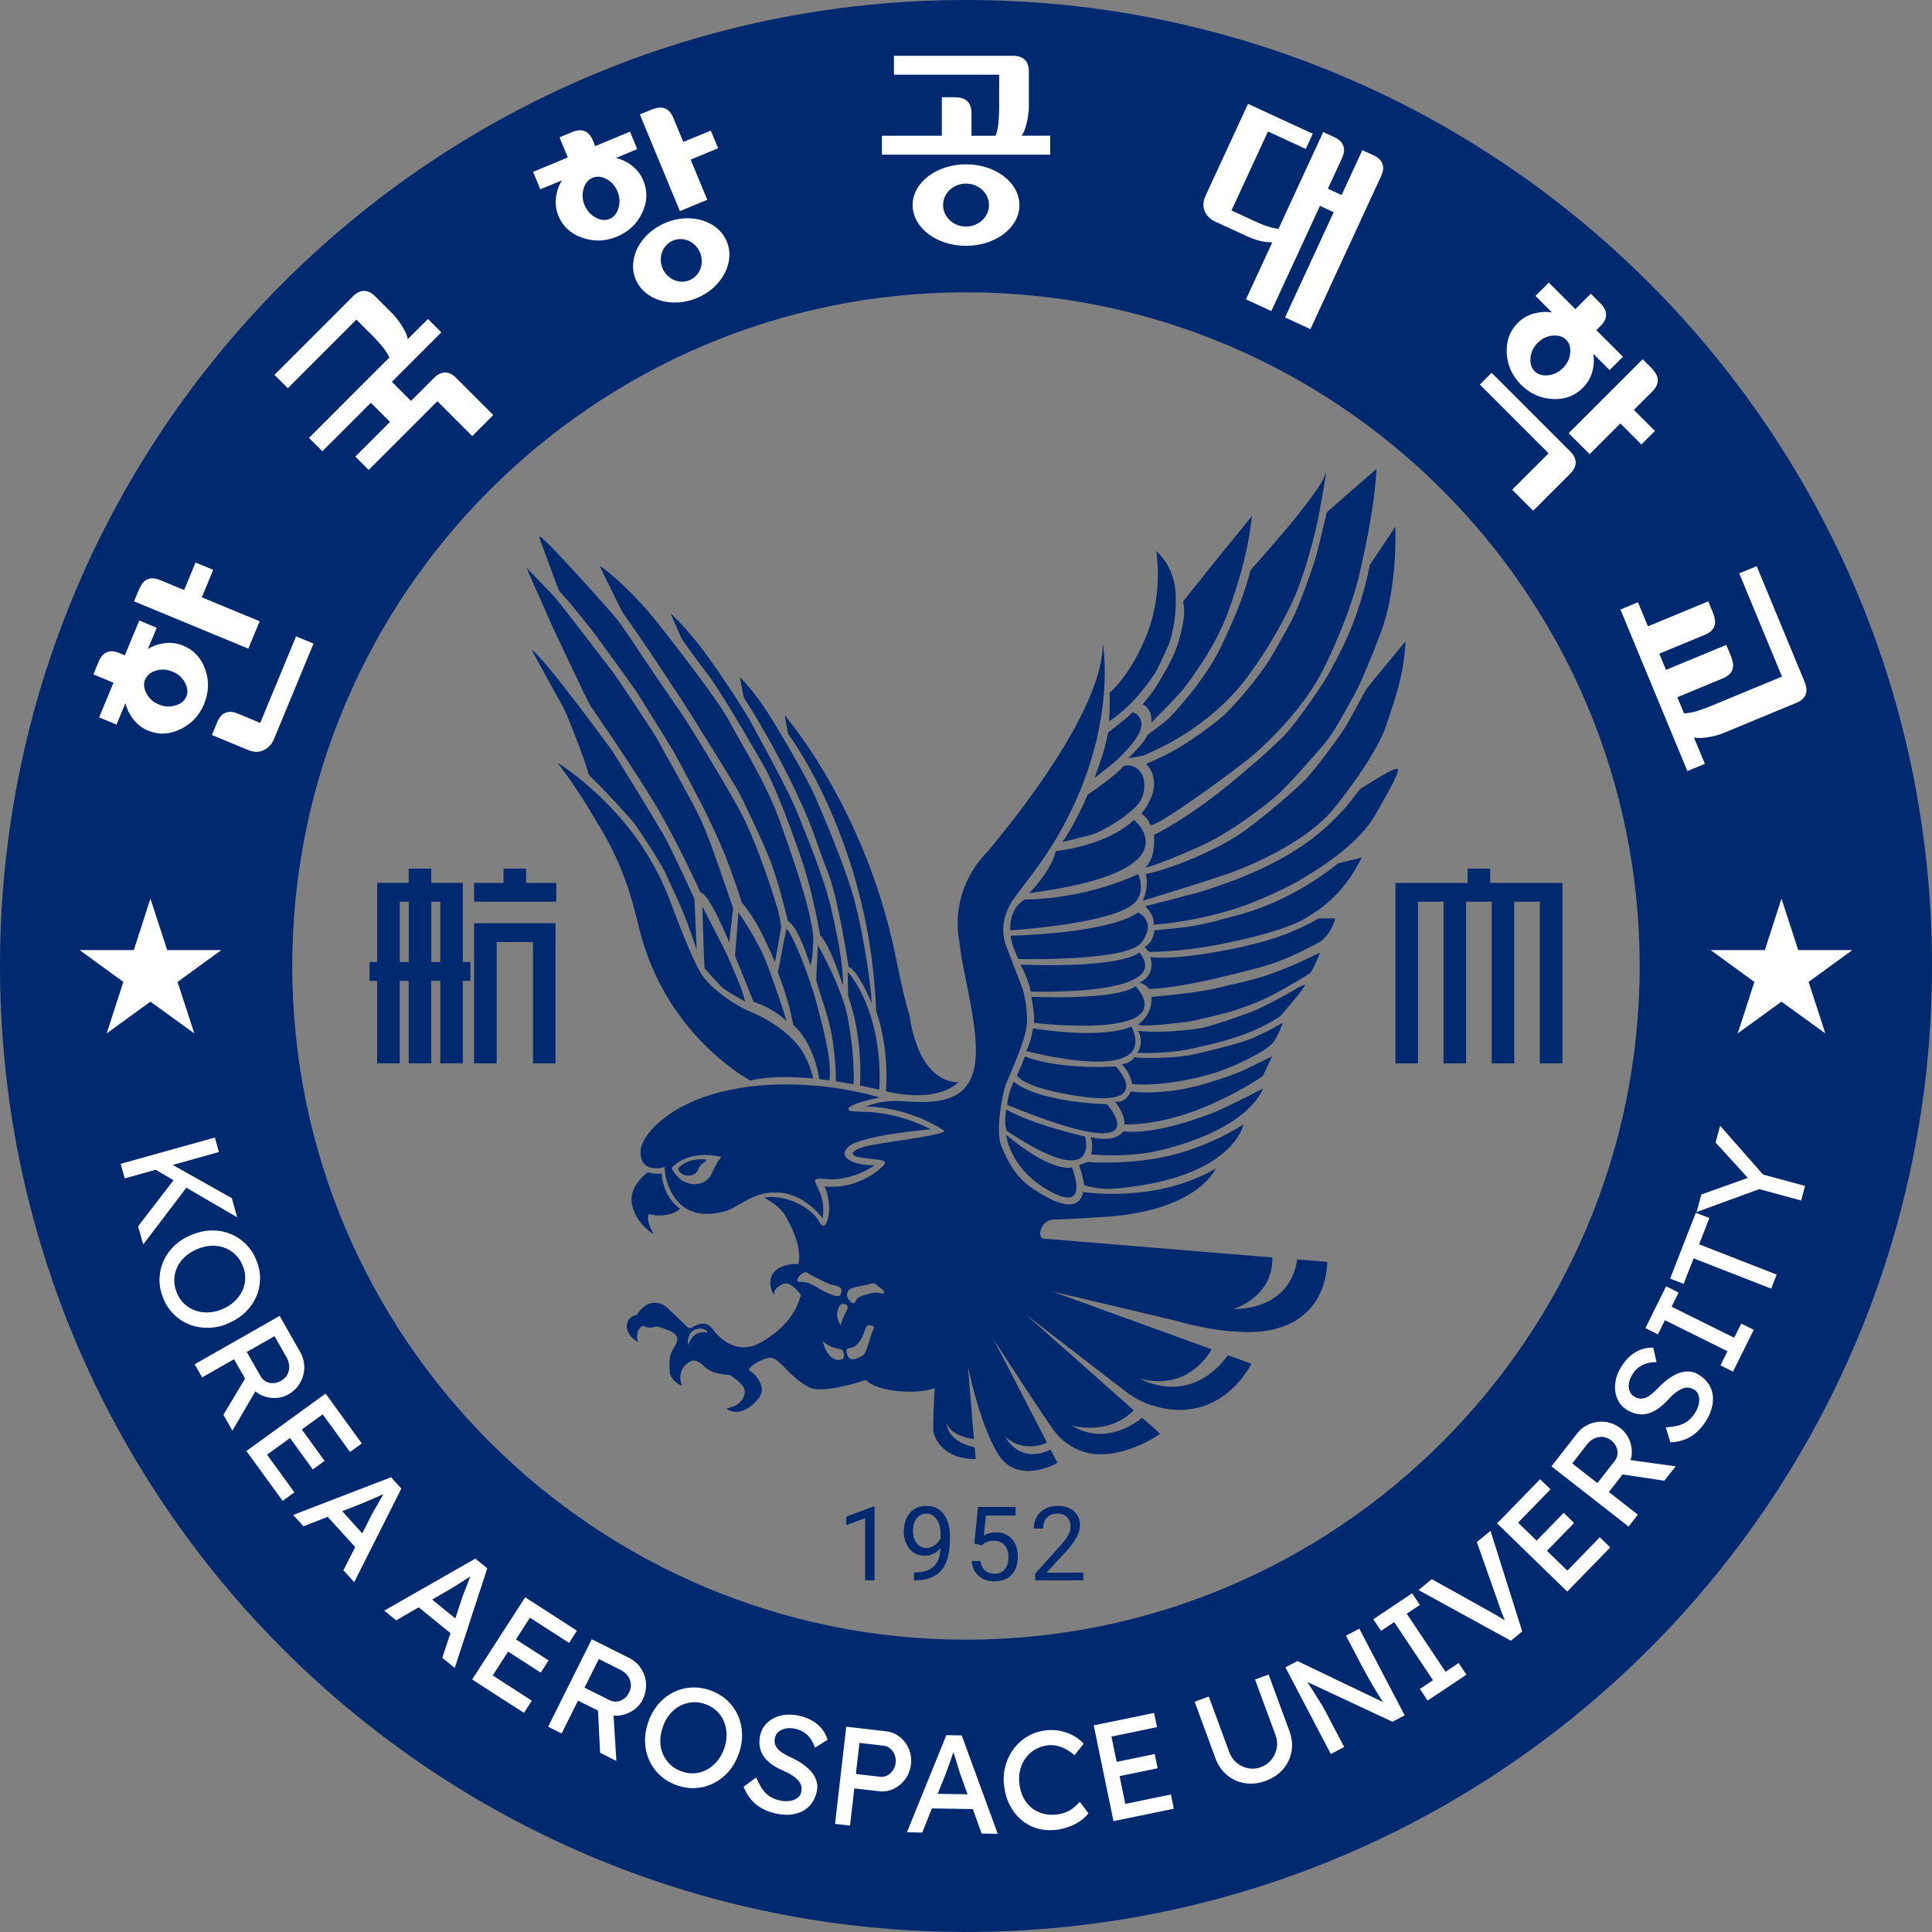 <?xml version="1.0" encoding="UTF-8"?>
<svg id="Layer_2" data-name="Layer 2" xmlns="http://www.w3.org/2000/svg" viewBox="0 0 368.73 368.73">
  <rect x="0" y="0" width="368.73" height="368.73" fill="#808080" stroke="none"/>
  <defs>
    <style>
      .cls-1 {
        fill: #fff;
      }

      .cls-1, .cls-2 {
        stroke-width: 0px;
      }

      .cls-2 {
        fill: #002970;
      }
    </style>
  </defs>
  <g id="_레이어_1" data-name="레이어 1">
    <g>
      <g>
        <g>
          <g>
            <polygon class="cls-2" points="100.41 168.51 100.41 165.78 96.1 165.78 96.1 168.51 90.48 168.51 90.48 172.09 106.17 172.09 106.17 168.51 100.41 168.51"/>
            <path class="cls-2" d="m88.33,172.09v-3.59h-6.02v-2.72h-4.31v2.72h-6.02v15.11h-1.45v3.59h1.45v15.74h4.31v-15.74h1.71v15.74h4.31v-15.74h1.71v15.74h4.31v-15.74h1.45v-3.59h-1.45v-11.52Zm-12.03,11.52v-11.52h1.71v11.52h-1.71Zm6.02,0v-11.52h1.71v11.52h-1.71Z"/>
            <polygon class="cls-2" points="101.72 176.2 94.79 176.2 90.8 176.2 90.48 176.2 90.48 202.95 94.79 202.95 94.79 179.79 101.72 179.79 101.72 202.95 106.02 202.95 106.02 176.2 104.81 176.2 101.72 176.2"/>
          </g>
          <polygon class="cls-2" points="284.41 168.51 284.41 165.78 280.1 165.78 280.1 168.51 266.32 168.51 266.32 202.95 270.62 202.95 270.62 172.09 275.5 172.09 275.5 202.95 279.81 202.95 279.81 172.09 284.69 172.09 284.69 202.95 289 202.95 289 172.09 293.88 172.09 293.88 202.95 298.19 202.95 298.19 168.51 284.41 168.51"/>
        </g>
        <g>
          <path class="cls-2" d="m55.78,184.37c0,70.89,57.69,128.57,128.59,128.57s128.57-57.68,128.57-128.57S255.26,55.79,184.37,55.79,55.78,113.48,55.78,184.37m-55.78,0C0,82.56,82.54,0,184.37,0s184.36,82.56,184.36,184.37-82.54,184.35-184.36,184.35S0,286.2,0,184.37"/>
          <g>
            <g>
              <path class="cls-2" d="m142.79,134.48c.33.39,5.25,8.4,9.18,16.77,3.93,8.37,3.81,9.78,5.94,14.99,2.13,5.22,4.04,18.29,4.04,18.29,1.92.74,4.41,6.94,4.41,6.94,0-2.24-1.34-12.13-3.15-19.09-1.79-6.98-6.63-17.98-7.73-20.55-1.1-2.57-5.76-10.77-8.8-15.57-3.04-4.76-5.48-7.03-5.48-7.03l.71,3.74s.56,1.1.88,1.51Z"/>
              <path class="cls-2" d="m135.05,128.67c2.83,3.66,10.17,16.54,10.17,16.54,2.66,4.23,6.38,14.7,7.92,19.29,2.05,6.08,3.38,13.96,3.38,13.96,2.07,2.18,4.36,9.7,4.36,9.7.07-3.92-.9-8.81-2.22-14.63-1.32-5.84-4.37-13.14-6.39-18.2-2.02-5.05-8.14-15.88-9.02-17.6-.88-1.73-7.08-11.28-10.24-15.16-3.14-3.89-5.05-5.52-5.05-5.52l2.15,4.86s2.12,3.1,4.94,6.77Z"/>
              <path class="cls-2" d="m121.61,120.86c2.28,3.26,8.37,12.47,10.6,16.03,2.24,3.56,8.12,13.06,8.67,14.07.55.96,4.22,8.57,5.89,12.68,1.7,4.11,3.61,12.14,3.61,12.14,2.02,1.06,4.26,8.42,4.26,8.42.52-.59.58-5.52.58-5.52-.69-5.96-3.66-14.23-6.28-21.69-2.6-7.43-7.84-15.66-9.6-19.06-1.76-3.43-7.5-10.94-13.36-18.47-5.87-7.52-11.51-11.59-11.51-11.43,0,.14,4.34,8.84,4.34,8.84,0,0,.53.71,2.8,3.99Z"/>
              <path class="cls-2" d="m150.08,194.9c-.11-.79-1.88-6.01-3.59-10.66-1.74-4.68-5.61-10.23-5.58-10.09.03.13-.63,8.29-.63,8.29.66,1.55,3.52,8.74,3.52,8.74,4.4,1.53,6.28,3.72,6.28,3.72Z"/>
              <path class="cls-2" d="m134.05,173.04s.33,11.67.44,11.81c.12.15,2.52,2.75,3.12,3.41.58.66,4.58,2.88,4.58,2.88-.36-2.06-2.6-7-3.34-8.68-.74-1.69-4.8-9.43-4.8-9.43Z"/>
              <path class="cls-2" d="m112.36,147.85s1.43,1.47,1.68,1.69c.26.21,5.98,6.19,7.22,7.9,1.25,1.74,5.33,7.98,6.04,9.82.7,1.77,3.33,6.47,5.65,14.05l-.41-9.74s-4.47-9.8-5.87-12.18c-1.4-2.4-9.25-15.42-10.31-16.74,0,0-12.64-17.33-14.89-18.6,0,0,5.68,10.39,6.06,10.97.37.6,4.21,10.15,4.83,12.83Z"/>
              <path class="cls-2" d="m112.72,134.77c.41.53,8.04,11.67,12.22,18.57,4.18,6.91,8.77,17.04,8.77,17.04,1.58,0,5.48,9.47,5.48,9.47l.72-6.51c-.41-1.26-4.21-12.56-5.94-16.42-1.71-3.85-7.6-14.01-8.25-15.37-.66-1.36-8.29-12.73-8.91-13.5-.63-.78-9.98-13.04-10.94-14.09-.94-1.06-5.39-5.59-5.39-5.59,0,0,4.22,9.59,4.69,10.64.48,1.07,7.15,15.23,7.55,15.75Z"/>
              <path class="cls-2" d="m106.27,111.66c.22.59.48,1.17.48,1.17,0,0,2.32,2.53,2.45,2.76.14.22,3.69,4.54,4.18,5.21.51.66,7.6,10.48,7.82,10.8.22.27,7.24,11.59,7.37,11.84.16.26,5.88,10.9,6.65,12.73.77,1.82,3.09,5.72,6.35,16.09,0,0,1.39,1.54,2.99,4.33,1.55,2.75,3.34,7.01,3.34,7.01,0,0,1.12-6.09,1.16-6.46.04-.37-.2-1.86-.48-3.04-.3-1.19-3.96-13.28-7.64-19.88-3.67-6.6-9.94-16.75-11.4-18.81-1.46-2.05-7.41-10.84-7.6-11.18-.19-.33-3.45-5.1-4.01-5.83-.54-.75-13.16-14.97-14.83-15.96,0,0-.36-.29-.02.54.32.85,2.95,8.08,3.18,8.68Z"/>
              <path class="cls-2" d="m165.72,210.98c-.13-.03,0,0,0,0h0Z"/>
              <path class="cls-2" d="m213.11,226.83c22.41-2.05,24.19-12.22,24.19-12.22,0,0-5.32,3.63-13.13,5.72-8.02,2.15-16.65,1.44-16.65,1.44-.72.26-1.54.61-1.54.61,0,0,.8,2.71.98,3.81.17.07,2.69.96,6.14.64Z"/>
              <path class="cls-2" d="m241.11,207.71l-2.41,1.26s-3.96,1.97-6.13,2.95c-2.08.93-12.13,4.81-18.21,3.98,0,0-1.19,2.31-6.15,1.13,0,0,.53,2.13,0,3.3,0,0,1.73.16,4.14.16s5.4-.16,8.15-.75c5.53-1.2,17.18-4.68,20.62-12.04Z"/>
              <path class="cls-2" d="m244.81,195.18s-4.26,2.56-7.34,3.54c-3.08.98-8.12,2.2-10.08,2.6-3.26.67-9.57.73-10.9.44,0,0-.52,1.15-2.41,1.36,0,0,1.69,1.49,1.96,3.77,0,0,6.15.76,15.66-2.09,3.2-.95,9.66-3.91,11.22-5.77,1-1.18,1.9-3.85,1.9-3.85Z"/>
              <path class="cls-2" d="m208.9,148.47c.28-.17,3.58-2.78,4.44-3.58.85-.81,3.27-3.24,4.15-5.14.87-1.89-.05-2.97-.46-3.36-.41-.4-.95-.44-.95-.44-.15.46-4.52,3.8-4.52,3.8,0,0-.13.26-.13.38s-.59,2.5-.79,3.26c-.2.74-1.73,5.07-1.73,5.07Z"/>
              <path class="cls-2" d="m248.91,187.96c-.99.33-2.3,1.22-2.49,1.33,0,0-5.16,2.86-7.18,3.67-2.02.8-7.74,2.79-9.83,3.22-2.1.43-8.58,1.05-12.19.54,0,0,1.28,2.3-.2,4.23,0,0,5.78.28,10.72-.88,4.96-1.11,11.08-2.44,16.62-6.15,0,0,5.54-6.29,4.56-5.96Z"/>
              <path class="cls-2" d="m251.84,181.83c-.22.12-1.71.85-2.08,1.03-9.05,4.19-11.66,4.26-17.09,5.63-4.29,1.08-12.91,1.77-12.91,1.77.22,3.59-2.54,5.24-2.54,5.24.34.7,8.3-.37,9.51-.5,1.21-.15,7.55-1.73,8.32-1.98.77-.26,4.44-1.36,7.53-2.98,3.56-1.88,6.99-3.96,7.47-4.35.47-.4,2.03-3.96,1.8-3.85Z"/>
              <path class="cls-2" d="m237.24,174.36c-8.47,2.39-9.49,2.52-16.94,3.19,0,0-.03,2.16-1.85,3.2l.81.91s5.4.12,13.16-1.36c4.47-.85,12.77-2.71,16.68-5.01,3.93-2.33,7.63-5.31,10.8-11.61,0,0-4.35,1.02-4.54,1.12,0,0-7.88,6.67-18.12,9.57Z"/>
              <path class="cls-2" d="m259.62,150.55s-2.93,3.82-3.77,4.59c-.84.78-4.19,4.92-12,9.1-7.81,4.19-16.55,6.52-16.8,6.52s-1.72.52-5.55,1.44l-2.94.76s1.9,1.72,1.6,3.5c0,0,6.9-.26,15.86-3.12,3.24-1.04,8.79-3.46,12.13-5.4,3.34-1.95,11.12-6.75,14.34-12.44,3.23-5.7,4.04-7.11,4.32-8.52.3-1.38-6.82,3.42-7.19,3.57Z"/>
              <path class="cls-2" d="m254.63,154.24c4.64-5.72,8.78-12.15,9.95-15.83,1.18-3.74,3.39-9.16,3.67-16.01,0,0-7.12,8.58-7.45,9.06-.33.47-3.44,6.54-4.65,8.25,0,0-4.77,6.89-7.37,9.42-2.61,2.53-6.65,5.97-10.66,9-5.47,4.14-15.3,7.92-19.45,8.68,0,0,.75,2.18-.57,5.09,0,0,10.36-3.12,16.3-5.17,5.94-2.06,15.64-6.76,20.24-12.49Z"/>
              <path class="cls-2" d="m259.13,116.48c-1.87,5.6-4.34,9.86-5.51,12.06-1.19,2.18-5.22,7.92-7.6,10.82-2.38,2.87-10.46,9.54-10.46,9.54-9.09,7.57-15.33,10.44-15.33,10.44.41,4.71-1.67,6.22-1.67,6.22.01.02.04.02.06.02.55,0,5.35-1.73,10.92-4.3,5.76-2.63,12.99-8.34,14.75-10.01,1.76-1.68,7.44-7.98,9.07-10.06,1.6-2.05,5.42-9.12,5.93-10.18.52-1.06,2.43-5.43,4.41-10.79,3.12-8.45,2.63-20.1,2.56-19.74-.07.36-4.81,7.22-4.85,7.34-.04.1-.41,3.02-2.29,8.63Z"/>
              <path class="cls-2" d="m246.17,119.09c-1.91,3.43-3.09,5.6-4.22,7.35-1.14,1.76-6.03,8.37-9.8,11.27-3.77,2.9-7.37,5.59-13.39,8.06v.04s3.9,3.42-.9,9.48c0,0,1.27.83,1.64,2.08,0,.07.06.1.17.1,1.8,0,17.19-11.29,19.74-13.57,2.72-2.39,9.51-8.75,13.32-16.49,3.82-7.75,5.91-14.32,6.68-17.66.76-3.33,2.87-12.24,3.3-20.24,0,0-9.5,8.2-9.5,8.31s-1.82,7.68-2.09,8.57c-.25.87-3.05,9.3-4.95,12.71Z"/>
              <path class="cls-2" d="m233.15,123.19c-3.18,6.71-9.21,13.03-10.09,13.91-.87.87-4.05,3.13-4.05,3.13-.45,1.45-3.66,4.42-3.66,4.42,0,0,.05.02.14.02.59,0,2.72-.49,2.72-.49,13.35-5.5,19.35-14.3,20.37-15.69,1.02-1.4,4.25-5.84,7.56-12.54,3.3-6.66,5.42-16.83,5.53-17.44.11-.63,1.85-10.1,1.33-8.18-.53,1.9-3.08,5.02-5.17,7.78-2.1,2.74-9.16,10.72-9.16,10.72-1.14,4.26-2.32,7.63-5.52,14.34Z"/>
              <path class="cls-2" d="m225.83,118.67c-.43,2.04-.83,4.69-2.86,8.37-2.01,3.65-2.76,4.81-4.92,7.41,0,0,1.84.44,1.7,3.45,0,0,5.06-5.07,6.06-6.36.98-1.27,6.08-7.84,8.57-14.71,2.49-6.86,4.03-12.88,4.55-18.35,0,0-3.9,4.81-6.48,7.98l-6.64,8.3s.41,1.97.02,3.9Z"/>
              <path class="cls-2" d="m150.31,139.52l.04.22.06.32s0,.01.02.03c.47.63,7.73,10.53,12.57,26.97,0,.02,0,.03.01.04.96,3.27,1.83,6.79,2.52,10.55.63,3.37,1.11,6.93,1.41,10.66.05.56.09,1.13.13,1.7.06.99.11,1.99.15,3,0,.01,0,.02.01.03,2.61,7.4,1.87,15.17,1.85,15.23,1.22.28,2.34.48,3.38.6,7.54.87,10.29-2.16,10.46-2.36h0c-.07.06-7.3.8-9.33-12.63h0c-.83-2.87-1.66-6.33-2.49-10.53-2.24-11.41-6.04-21.11-9.81-28.67-5.38-10.77-10.71-17.2-11.43-18.04,0,0-.01-.01-.02-.02-.04-.05-.07-.08-.07-.08v.02s.53,2.97.53,2.97Z"/>
              <path class="cls-2" d="m167.22,193.02s0-.01,0-.01h0c-.6-1.69,0,.01,0,.01Z"/>
              <path class="cls-2" d="m161.86,185.52c-.12.19.01,4.52.01,4.52,2.81,8.18,2.34,15.87,2.24,17.14,1.18.23,2.41.5,3.71.79.77-15.07-5.96-22.45-5.96-22.45Z"/>
              <path class="cls-2" d="m162.88,206.94c.23-1.61-.06-7.26-1.07-12.65-1.05-5.73-5.7-13.87-5.7-13.87,0,0-.36,6.52-.32,6.66,0,0,0,.02,0,0,0,.01,0,0,0,0-.03-.07-.17-.31,1.76,5.72,1.95,6.04,1.99,12.24,1.98,13.58,1.06.16,2.18.35,3.35.57Z"/>
              <path class="cls-2" d="m156.33,205.95c.64.07,1.3.15,1.99.25.31-3.51-.46-7.06-2.29-14.05-1.87-7.15-5.15-14.52-5.94-14.86-.23.88-1.48,7.64-1.63,8.33,1.74,4.41,2.39,7.3,2.94,9.98,3.86,3.56,4.77,9.08,4.94,10.34Z"/>
              <path class="cls-2" d="m143.2,206.23c1.61-.43,5.3-1.04,12.01-.39-.48-2.06-1.38-4.25-2.51-5.82h0c-3.58-4.81-9.89-7.09-9.9-7.1-2.85-1.28-6.85-4.04-8.77-6.77-1.92-2.73-5.92-13.62-5.92-13.63-2.39-6.49-5.8-11.87-9.4-16.06-6.07-7.06-12.13-10.79-12.32-10.9,0,0,0,0,0,0,.19.24,3.65,4.66,7.14,10.71,0,0,0,.02,0,.02,6.7,10.5,7.63,18.37,9.12,23.3,5.37,17.9,19.02,25.79,20.55,26.63Z"/>
              <path class="cls-2" d="m211.82,137.56c.07-.05.16-.11.28-.19.08-.05.17-.11.26-.18.04-.03.07-.05.11-.08.04-.03.08-.06.12-.09.03-.02.06-.04.09-.07.07-.05.14-.11.22-.16.03-.02.06-.04.08-.06.13-.1.26-.2.4-.31.12-.1.24-.2.37-.3.11-.09.23-.19.35-.29.14-.12.28-.24.43-.37.1-.09.21-.19.32-.28.06-.05.12-.11.18-.17,3.01-2.83,4.98-5.92,5.42-6.55.44-.61,1.8-3.61,2.64-5.54.92-2.76,1.46-5.89,1.29-9.39v-.03c0-.06,0-.12,0-.17-.02-.23-.04-.47-.06-.7,0-.14-.03-.27-.05-.4-.01-.13-.03-.25-.05-.38-.4-2.43-1.4-4.38-2.79-5.93-.24-.27-.49-.52-.75-.77.33,2.25.96,8.93-1.77,15.87-3.15,8.02-7.18,11.24-7.18,11.24.22.77-.05,5.42-.05,5.42,0,0,.05-.03.14-.09Z"/>
              <path class="cls-2" d="m216.83,153.9c2.01-2.07,1.52-4.62,1.5-4.85-.01-.21-.21-1.63-1.46-2.47-1.25-.86-2.52-.33-2.52-.33l-.32.4c-1.3,1.43-5.18,4.16-6.22,4.87-.16.11-.25.18-.25.18l-.46,1.04c-.42,1.16-1.73,3.59-2.71,5.41-.92,1.56-1.63,2.57-1.63,2.57l5.32-1.34c1.05-.33,1.94-.73,2.72-1.18,2.25-1.18,4.62-2.86,6.04-4.3Z"/>
              <path class="cls-2" d="m237.14,204.36c-1.69.71-3.64,1.43-5.64,2,0,0-7.87,2.88-15.71,1.96,0,0-.85,2.35-3.01,1.91,0,0,1.92,2.24,1.83,4.38,13.16.13,26.41-9.26,26.41-9.26l1.76-3.73-5.63,2.74Z"/>
              <path class="cls-2" d="m247.57,240.38c-.15,1.38-1.45,9.33-12.15,9.45,0,0,7.6-2.24,7.41-9.84l-43.73-3.6c-1.18-.21-.56-3.67,2.18-3.64.95.01,8.15-.39,8.54-.44,18.81-.95,22.18-9.28,22.18-9.28-11.4,6.7-25.27,4.46-25.27,4.46-.98,4.59-6.47,1.48-9.54-.58-3.1-2.04-4.76-4.93-6.07-8.15-1.32-3.24.49-10.96.8-11.69.28-.74,2.94-6.54,3.8-10.06.88-3.5-.5-8.21-.66-8.57-.15-.38-3.01-7.84-3.01-7.84-1.43-3.75.12-7.09,1.22-8.79.29-.39.59-.8.87-1.18.44-.59.85-1.13,1.14-1.53.3-.4.49-.65.49-.65,18.79-23.78,14.7-45.7,14.7-45.7.12,12.6-16.79,33.62-22.16,39.97h0c-.06.06-.74.71-1.61,1.87h0c-.07.1-.14.19-.22.3-1.89,2.62-4.42,7.5-3.52,13.93.28,2.02.52,3.9.87,5.63,2.6,12.96,5.28,23.86-4.42,25.58-5.65,1-8.56-1.02-14.17,1.16.05.02,7.5-.22,14.86,4.54,1.52.89-13.14,2.35-15.74,3.3-2.61.96-1.36,1.58-.89,1.71,1.46.4,3.63.44,4.73.69.83.19.94.56.27,1.17-5.47,4.99-11.12,3.7-11.04,3.88.08.19,1.52,3.65.4,6.67-.46,1.23-.99.86-1.42.09-.91-1.64-2.76-2.94-4.45-3.7-3.6-1.63-6.12-.95-6.12-.95,0,0,2.81,1.38,3.94,3.27,2.68,4.53,3.02,7.64,2.59,9.42-2.31-.24-3.98.9-3.98.9-2.64,1.9-.71,4.94-.71,4.94.05-1.65,2.07-2.16,2.07-2.16,1.4-.28,3.1,2.18,3.1,2.18-1.66,6.71-8.79,9.62-8.79,9.62-3.43,1.27-6.47-.88-8.03-3.08-1.57-2.21-4.02-.25-4.02-.25-.29.03-.58.13-1.02-.34-.44-.49-3.91-3.74-3.91-3.74-3.38-2.28-5.52,1.58-5.52,1.58-1.62.28-1.87,1.61-1.87,1.61-.49,2.24,2.06,3.62,2.06,3.62-.68-2.45.98-3.18.98-3.18,0,0,.25.32,1.08.38.83.05,1.07-.1,1.38-.15.29-.04.38-.13,2.54.75,2.14.86,1.41,2.05,1.41,2.23,0,.2-.89,1.51-1.14,2.26-.15.46-.32,1.6-.17,3.36.15,1.75,2.29,2.71,2.29,2.71,0,0-.35-1.15-.28-1.84.07-.66.25-2.08,2.09-2.92,1.01-.46,2.25.8,2.25.8,1.67,1.93,4.99,1.79,5.18,1.89.2.1,2.06,1.46,2.34,2.02,1.1,1.35-.06,3-1.09,3.64-.87.53-1.99.71-1.99.71,1.52,1.24,4.07.73,6.21-2,1.69-2.16-.86-4.73-1.71-5.18-.83-.45,1.84-2.18,3.67-2.5,1.83-.32,3.42,3.33,7.55,5.6,2.7,1.48,10.94-1.38,10.94-1.38,0,0,1.34,1.88,7.04,2.21,3.81.22,5.65-.52,6.07-.64-.17,3.13-.35,7.09-.26,8.11.16,1.73,2.2,5.34,7.67,5.42.25,0,.4,0,.4,0l-.19-2.25c-5.37-1.08-5.37-4.61-5.37-4.61.88,2.34,4.17,2.91,5.24,3.04l-1.15-13.81c.68,3.13,2.76,11.92,5.79,16.74,1.53,2.42,3.67,3.17,5.69,3.17,2.95,0,5.61-1.53,5.61-1.53l-1.32-2.56c-.64.35-5.53,2.84-8.72-2.53,0,0,3.04,3.33,8.05,1.22l-10.18-19.69c.29.45,9.57,14.79,11.45,17.31l.06.08c2.19,2.93,5.68,4.68,9.34,4.52,5.96-.26,10.93-3.92,10.93-3.92l-3.45-3.06c-.76.65-6.87,5.54-13.47,1.48,0,0,6.88,2.1,11.87-2.9l-20.67-18.34c.57.44,18.63,14.37,19.29,14.88.13.11.31.24.52.38,1.36.93,2.85,1.68,4.42,2.17,13.17,4.06,18.89-7.98,18.89-7.98l-4.46-1.62c-7.43,10.04-16.78,4.48-16.78,4.48,8.59,2.23,12.72-3.95,13.65-5.61l-30.41-11.04,23.48,5.56c13.42,3.83,19.52,1.47,19.52,1.47,9.83-2.79,9.46-12.67,9.46-12.67l-5.67-.47Zm-116.28,16.28s-.28-2.55,1.65-3c1.32-.31,2.03.26,2.1.72-.11-.04-2.38-.93-3.74,2.28Zm24.38-11.12c-2.34-1.41-2.99-.58-3.45-1.01-.39-.65,1.29-2.04,1.77-1.66.47.34,3.53,1.91,4.28,2.2,1.09.42,3.01.2,2.12,2.04-.48,1-4.19-1.24-4.72-1.57Zm4.72,13.98c-.49.13-2.5.07-3.37-3.56,0,0,.99,1.06,2.89,1.44.87.17.99.2,1.14,1.04.17.92-.4,1.02-.66,1.09Zm.04-6.6s-1-1.4-.56-2.79c.26-.84.48-1.43,1.29-1.26,0,0,1.1.09.34,1.46-.76,1.38-1.07,2.59-1.07,2.59Zm5.97,1.45c-.47,1.47-1.14,4.01-1.72,4.32-1.59.87-2.59,1.21-3.02-.28-.44-1.5.66-.86,1.49-1.47,1.2-.89,1.5-2.11,1.79-2.69.29-.59.35-1.54,1.2-1.31.77.22.86.29.25,1.44Zm1.81-7.53c-.59-.19-1.33-.16-1.7-.07-.38.06-1.88.45-2.58.81-.69.35-.58,1.22-1.09,1.15-.49-.02-1.38-1.2-1.16-1.89.22-.69.37-.78,1.03-1.02.85-.33,2.83-.54,3.21-.74.35-.17.89-.22,1.29.06.41.31,1.34,1.1,1.48,1.29.11.15.1.58-.48.41Zm7.91-8.98v-.03h0s0,.03,0,.03Z"/>
              <path class="cls-2" d="m176.13,237.87s0-.01,0-.03h0v.03Z"/>
              <path class="cls-2" d="m196.4,170.45c32.13-4.17,20.03-13.98,20.03-13.98-5.24,5.02-14.91,5.96-14.91,5.96-1.12,4.22-5.11,8.02-5.11,8.02Z"/>
              <path class="cls-2" d="m195.59,171.67c-3.21,1.88-2.74,5.88-2.74,5.88,0,0,19.98-1.2,23.87-5.41,1.95-2.11.5-5.32.5-5.32-10.91,5.04-21.63,4.85-21.63,4.85Z"/>
              <path class="cls-2" d="m217.22,174.14c-5.66,4.06-24.3,4.45-24.3,4.45-.02,1.39,1.43,4.44,1.43,4.44,0,0,20.81.53,23.54-3.18,2.98-4.05-.67-5.71-.67-5.71Z"/>
              <path class="cls-2" d="m217.47,181.77s-2.78,3.06-22.72,2.33c0,0,1.52,2.57,1.95,5.13,0,0,27.59,1.02,20.77-7.46Z"/>
              <path class="cls-2" d="m196.82,190.25s.69,2.91.52,4.97c0,0,28.25,3.44,19.4-7.02,0,0-2.19,2.66-19.92,2.05Z"/>
              <path class="cls-2" d="m215.94,195.9s-4.37,2.55-18.79.38c0,0-.36,2.61-1.31,4.3,0,0,25.57,6.89,20.09-4.68Z"/>
              <path class="cls-2" d="m194.08,205.24s1.25,2.6,12.81,4.1c13.37,1.74,6.06-5.8,6.06-5.8-11.66.62-17.34-1.92-17.34-1.92-.86,2.33-1.52,3.62-1.52,3.62Zm8.52,2.06s-.01,0-.01,0c0,0-.07-.05.01,0Z"/>
              <path class="cls-2" d="m202.59,207.3c-.08-.04-.01,0-.01,0,0,0,0,0,.01,0Z"/>
              <path class="cls-2" d="m192.22,210.87c29.99,12.26,19.07-.11,19.07-.11-14.3-.61-17.83-4.35-17.83-4.35-1.13,2.46-1.24,4.45-1.24,4.45Z"/>
              <path class="cls-2" d="m207.11,216.93c-11.27-2.68-15.05-5.2-15.05-5.2-.58,3.21.17,4.15.17,4.15,17.93,11.93,14.88,1.05,14.88,1.05Z"/>
              <path class="cls-2" d="m192.03,216.59s.6,5.9,7.14,10.04c4.45,2.82,7.94,3.27,5.44-3.84,0,0-3.56,1.3-12.58-6.2Z"/>
              <path class="cls-2" d="m246.5,177.84c-6.81,2.91-17.79,4.51-21.4,4.8-3.45.28-5.54.04-5.54.04,1.05,3.76-2.09,4.86-2.09,4.86,1.35.33,1.84,1.22,1.84,1.22,7.01-.29,16.99-3.1,19.34-3.66,5.61-1.33,8.98-3.11,12.69-5.02,2.05-1.06,3.04-3.13,3.51-4.8h-3.14c-1.29.74-2.99,1.61-5.2,2.55Z"/>
              <path class="cls-2" d="m125.26,231.96c.47.04.9.03,1.29-.02.02,0,.03,0,.05,0,2.25-.2,3.2-1.24,3.2-1.24,0,0-3.21-2.01-3.52-6.74,0,0-.97.25-2.63-.22,0,0-3.75,2.59-3.04,6.1.71,3.51,3.68,5.51,4.16,5.7,0,0-1.59-2.41-.94-3.85.31.11.78.22,1.43.27Z"/>
            </g>
            <path class="cls-2" d="m161.81,218.97c2.23-2.32,15.84-3.45,15.84-3.45-9.9-4.91-15.72-2.54-15.72-3.87,0-1.03,5.95-2.18,5.95-2.18,0,0-12.66-4.14-26.82-1.79-13.12,2.17-18.66,9.02-18.8,11.92-.05.94-.07,3.68,3.58,3.35.38-.03.71-.12,1.01-.25l.08,1.08s1.05,10.43,11.66,7.33c2.01-.59,5.3-3.66,9.24-3.5,5.53-.25,9.15,4.9,9.15,4.9,1.07-6.05-4.19-7.99.71-7.49,4.91.5,9.25-2.62,9.25-2.62-3.67.05-7.17-1.3-5.13-3.43Zm-26.1,5.24c-.94,2.07-5.2,3.09-7.44-1.11-.06-.12-.04-.26.05-.35.64-.69,3.48-3.23,9.36-1.97,0,0-.77.79-1.97,3.43Z"/>
            <path class="cls-2" d="m130.12,222.34c.74-.53,2.24-1.26,4.4-1.07.24.02.41.07.17.33-.33.35-1.07.57-1.41,1.56-.51,1.51-2.87,1.61-3.67.34-.24-.37-.32-.56.52-1.15Z"/>
          </g>
        </g>
        <g>
          <path class="cls-2" d="m166.9,301.61h-1.79v-11.86l-3.59,1.32v-1.62l5.1-1.91h.28v14.07Z"/>
          <path class="cls-2" d="m179.51,295.45c-.37.44-.81.8-1.33,1.07-.52.27-1.08.4-1.7.4-.81,0-1.51-.2-2.11-.6-.6-.4-1.06-.96-1.39-1.68-.33-.72-.49-1.52-.49-2.39,0-.94.18-1.78.53-2.53.36-.75.86-1.32,1.51-1.72.65-.4,1.42-.6,2.29-.6,1.38,0,2.48.52,3.27,1.55.8,1.04,1.2,2.45,1.2,4.24v.52c0,2.72-.54,4.71-1.62,5.97-1.08,1.25-2.7,1.9-4.87,1.93h-.35v-1.51h.37c1.47-.02,2.6-.41,3.39-1.15.79-.74,1.22-1.91,1.29-3.51Zm-2.74,0c.6,0,1.14-.18,1.65-.55.5-.36.87-.82,1.1-1.36v-.71c0-1.17-.25-2.12-.76-2.85-.51-.73-1.15-1.1-1.92-1.1s-1.41.3-1.88.9c-.48.6-.71,1.39-.71,2.37s.23,1.74.69,2.36c.46.62,1.07.93,1.84.93Z"/>
          <path class="cls-2" d="m185.95,294.59l.71-6.98h7.17v1.64h-5.66l-.42,3.82c.69-.4,1.47-.61,2.34-.61,1.28,0,2.29.42,3.04,1.26.75.84,1.12,1.98,1.12,3.42s-.39,2.58-1.17,3.41c-.78.83-1.87,1.25-3.26,1.25-1.24,0-2.25-.34-3.03-1.03-.78-.68-1.23-1.63-1.34-2.85h1.68c.11.8.39,1.41.86,1.81.46.41,1.07.61,1.83.61.83,0,1.47-.28,1.95-.85.47-.56.71-1.34.71-2.34,0-.94-.25-1.69-.76-2.25-.51-.57-1.19-.85-2.03-.85-.77,0-1.38.17-1.83.51l-.47.39-1.42-.37Z"/>
          <path class="cls-2" d="m206.74,301.61h-9.17v-1.28l4.85-5.39c.72-.81,1.21-1.48,1.49-1.99.27-.51.41-1.04.41-1.58,0-.73-.22-1.33-.66-1.8-.44-.47-1.03-.7-1.77-.7-.89,0-1.57.25-2.06.76-.49.5-.73,1.2-.73,2.1h-1.78c0-1.29.42-2.33,1.25-3.13.83-.79,1.94-1.19,3.33-1.19,1.3,0,2.33.34,3.08,1.02.76.68,1.14,1.59,1.14,2.73,0,1.38-.88,3.02-2.64,4.92l-3.75,4.07h7.03v1.45Z"/>
        </g>
      </g>
      <g>
        <polygon class="cls-1" points="28.71 191.17 37.08 197.23 33.89 187.4 42.24 181.33 31.91 181.33 28.71 171.5 25.54 181.33 15.2 181.33 23.54 187.4 20.36 197.23 28.71 191.17"/>
        <polygon class="cls-1" points="353.53 181.33 343.2 181.33 340 171.5 336.83 181.33 326.49 181.33 334.83 187.4 331.65 197.23 340 191.17 348.37 197.23 345.18 187.4 353.53 181.33"/>
        <path class="cls-1" d="m68.02,60.99l2.94,2.94c.69.69,1.34,1.4,1.96,2.14.6.73,1.08,1.45,1.39,2.16l-15.34,15.35,2.55,2.55,9.26-9.26,3.65,3.65-6.62,6.62,2.55,2.55,13.12-13.12,6.65,6.65,4.01-4.01-7.11-7.11c-1.41-1.41-2.89-1.28-4.19.02l-4.4,4.4-3.65-3.65,9.44-9.44-2.55-2.55-3.86,3.86c-.08-.63-.42-1.43-1.03-2.41-.6-.98-1.23-1.81-1.91-2.49l-3.31-3.31c-1.41-1.41-2.89-1.28-4.2.02l-14.99,14.99,2.55,2.55,13.09-13.09Z"/>
        <path class="cls-1" d="m18.91,136.91l3.33,1.38,1.7-4.11c.28,1.16.8,2.2,1.54,3.14.75.95,1.67,1.66,2.78,2.12,2.02.84,4.08.75,6.18-.27,2.09-1.01,3.6-2.61,4.51-4.8.92-2.23.99-4.43.22-6.61-.78-2.18-2.17-3.7-4.19-4.53-1.11-.46-2.26-.62-3.45-.49-1.19.13-2.29.51-3.31,1.14l1.69-4.07-3.33-1.38-2.75,6.64-1.11-.46c-1.85-.76-3.16-.09-3.87,1.62l-1.03,2.48,3.84,1.59-2.75,6.63Zm8.8-7.21c.34-.83,1.03-1.4,2.06-1.71,1.03-.32,2.08-.26,3.15.19,1.07.44,1.87,1.14,2.38,2.1.52.95.61,1.85.26,2.67-.33.8-1.03,1.36-2.07,1.69-1.05.32-2.11.26-3.18-.19-1.07-.44-1.86-1.15-2.36-2.11-.5-.97-.59-1.85-.26-2.65Z"/>
        <path class="cls-1" d="m49.55,118.57l-11.03-4.57,2.17-5.25-3.37-1.39-2.17,5.25-4.64-1.92c-1.85-.77-3.16-.09-3.87,1.61h-.03s-1.03,2.47-1.03,2.47l21.81,9.03,2.17-5.23Z"/>
        <path class="cls-1" d="m41.47,137.8l-1.03,2.48,6.91,2.86c1.08.45,2.07.47,2.97.04.91-.43,1.57-1.16,2-2.2l7.52-18.15-3.33-1.38-6.84,16.52-4.33-1.8c-1.84-.76-3.16-.08-3.87,1.62Z"/>
        <path class="cls-1" d="m312.61,114.95l-3.34,1.38,12.77,30.83,3.34-1.38-2.09-5.04c.61.17,1.48.16,2.62-.03,1.14-.18,2.14-.44,3.03-.81l13.93-5.77c1.84-.76,2.29-2.18,1.59-3.89l-9.19-22.19-3.33,1.38,8.16,19.7-13.45,5.57c-.9.37-1.81.7-2.72.99-.91.28-1.75.44-2.53.46l-1.28-3.08,8.74-3.62c1.85-.77,2.3-2.17,1.6-3.87h.04s-1.03-2.5-1.03-2.5l-11.51,4.77-1.28-3.09,8.74-3.62c1.85-.77,2.3-2.17,1.6-3.87h.03s-1.03-2.5-1.03-2.5l-11.51,4.77-1.89-4.58Z"/>
        <path class="cls-1" d="m232.08,42.36l5.91,2.73c1.07.49,2.12.83,3.18,1.03.61.11,1.11.1,1.65.14l-5.02,10.87,4.84,2.24,9.28-20.08,2.62,1.21-9.28,20.08,4.84,2.24,13.51-29.25c.84-1.82.21-3.16-1.46-3.93l-2.14-.99-3.96,8.58-2.62-1.21,2.72-5.89c.84-1.82.21-3.16-1.47-3.94l-2.14-.99-8.54,18.49c-.45-.09-.86-.13-1.38-.27-.94-.27-1.94-.64-2.97-1.12l-4.62-2.13,6.97-15.08,7.21,3.33,1.34-2.89-12.36-5.71-8.11,17.56c-.47,1.01-.52,1.97-.18,2.88.36.9,1.07,1.61,2.17,2.11Z"/>
        <path class="cls-1" d="m103.13,36.13l4.11-1.7c-.62,1.02-.99,2.12-1.13,3.31-.14,1.2,0,2.35.47,3.46.84,2.02,2.35,3.41,4.56,4.18,2.19.77,4.39.7,6.58-.21,2.23-.92,3.84-2.43,4.83-4.52.99-2.09,1.08-4.15.24-6.17-.46-1.11-1.16-2.04-2.09-2.79-.93-.75-1.98-1.26-3.15-1.54l4.07-1.69-1.38-3.33-6.64,2.75-.46-1.11c-.77-1.85-2.18-2.3-3.88-1.59l-2.48,1.03,1.59,3.84-6.63,2.75,1.38,3.33Zm8.25-.14c.33-1.04.9-1.73,1.7-2.06.83-.34,1.72-.26,2.67.25.96.5,1.65,1.29,2.1,2.36.44,1.07.51,2.13.19,3.17-.31,1.04-.88,1.74-1.7,2.08-.8.33-1.69.24-2.66-.27-.96-.52-1.67-1.31-2.11-2.38-.44-1.07-.5-2.12-.18-3.16Z"/>
        <path class="cls-1" d="m134.99,38.14l-3.18-7.68,5.25-2.17-1.4-3.37-5.25,2.17-1.92-4.64c-.77-1.85-2.17-2.3-3.87-1.6v-.04s-2.5,1.03-2.5,1.03l7.64,18.45,5.23-2.17Z"/>
        <path class="cls-1" d="m127.04,42.51c-4.8,1.99-7.36,6.82-5.72,10.79,1.64,3.97,6.87,5.58,11.67,3.59,4.8-1.99,7.36-6.82,5.72-10.79-1.64-3.97-6.87-5.58-11.67-3.59Zm4.55,10.97c-1.98.82-4.29-.21-5.15-2.3-.87-2.09.04-4.45,2.02-5.27,1.98-.82,4.29.21,5.15,2.3.87,2.09-.04,4.45-2.02,5.27Z"/>
        <path class="cls-1" d="m288.6,93.46l4.01,4.01,7.11-7.11c1.41-1.41,1.28-2.89-.02-4.19l-15.02-15.02-2.25,2.25,13.12,13.12-6.95,6.95Z"/>
        <path class="cls-1" d="m296.3,76.16c2.31.12,4.25-.59,5.79-2.14.85-.85,1.44-1.85,1.78-3,.34-1.15.41-2.31.21-3.5l3.12,3.12,2.55-2.55-5.08-5.08.85-.85c1.41-1.41,1.29-2.89-.01-4.2l-1.9-1.9-2.94,2.94-5.07-5.07-2.55,2.55,3.15,3.15c-1.18-.18-2.33-.1-3.49.22-1.16.33-2.17.91-3.02,1.76-1.55,1.55-2.25,3.48-2.12,5.81.13,2.32,1.04,4.32,2.72,6,1.71,1.71,3.71,2.61,6.02,2.73Zm-4.2-7.88c.11-1.09.57-2.04,1.39-2.86.82-.82,1.77-1.28,2.85-1.37,1.08-.09,1.94.17,2.55.78.63.63.9,1.49.79,2.56-.1,1.08-.56,2.02-1.38,2.84-.82.82-1.77,1.29-2.85,1.39-1.08.11-1.94-.15-2.57-.78-.61-.61-.87-1.47-.77-2.56Z"/>
        <path class="cls-1" d="m303.38,86.68l5.87-5.87,4.02,4.02,2.58-2.58-4.02-4.02,3.55-3.55c1.41-1.41,1.29-2.89,0-4.19l.03-.03-1.9-1.9-14.12,14.12,4,4Z"/>
        <path class="cls-1" d="m200.43,25.9h-5.46c.39-.5.72-1.31.98-2.43.27-1.12.41-2.15.41-3.11v-6.76c0-1.99-1.14-2.95-2.99-2.95h-22.76v3.61h20.08v6.24c0,.98-.05,1.94-.13,2.9-.09.94-.26,1.79-.55,2.51h-4.6v-4.36c0-2-1.13-2.96-2.97-2.96v-.04h-2.69v7.36h-11.43v3.61h32.12v-3.61Z"/>
        <path class="cls-1" d="m174.18,39.14c0,4.3,4.56,7.78,10.19,7.78s10.19-3.48,10.19-7.78-4.56-7.78-10.19-7.78-10.19,3.48-10.19,7.78Zm14.57,0c0,2.26-1.96,4.1-4.38,4.1s-4.38-1.83-4.38-4.1,1.96-4.1,4.38-4.1,4.38,1.83,4.38,4.1Z"/>
        <polygon class="cls-1" points="45.27 232.33 44.25 228.68 32.97 222.33 41.78 219.87 41.01 217.1 23.03 222.12 23.81 224.9 29.7 223.25 33.12 225.25 26.36 234.04 27.33 237.51 35.57 226.68 45.27 232.33"/>
        <path class="cls-1" d="m43.53,252.57c1.26-.52,2.35-1.22,3.25-2.08.9-.86,1.6-1.85,2.09-2.94.49-1.1.74-2.25.76-3.46.02-1.21-.22-2.42-.73-3.64-.5-1.22-1.19-2.24-2.06-3.09-.87-.84-1.86-1.48-2.97-1.91-1.11-.43-2.29-.64-3.54-.61-1.25.03-2.51.31-3.8.84-1.28.53-2.37,1.23-3.27,2.09-.9.86-1.59,1.84-2.07,2.94-.48,1.09-.73,2.25-.75,3.46-.02,1.21.23,2.42.73,3.64.5,1.22,1.19,2.24,2.06,3.09.87.84,1.86,1.48,2.99,1.91,1.12.43,2.31.63,3.56.61,1.25-.03,2.51-.3,3.77-.83Zm-6.29-2.47c-.78-.27-1.47-.7-2.07-1.26-.6-.57-1.08-1.27-1.42-2.11-.35-.84-.51-1.67-.49-2.5.02-.83.21-1.62.55-2.36.34-.75.84-1.42,1.5-2.02.66-.6,1.44-1.09,2.34-1.46.92-.38,1.82-.59,2.7-.63.88-.04,1.71.09,2.48.37.77.29,1.46.71,2.06,1.28.6.57,1.08,1.27,1.42,2.11.35.84.51,1.67.49,2.5s-.21,1.61-.57,2.36c-.36.74-.86,1.42-1.5,2.02-.64.6-1.42,1.09-2.32,1.47-.9.37-1.8.58-2.68.61-.88.03-1.71-.09-2.49-.37Z"/>
        <path class="cls-1" d="m49.33,265.99c.89.51,1.85.79,2.87.82,1.02.03,1.97-.2,2.85-.7.97-.55,1.72-1.28,2.23-2.19.52-.91.78-1.88.79-2.92.01-1.04-.25-2.02-.77-2.95l-3.93-6.91-16.22,9.24,1.43,2.5,6.09-3.47,2.11,3.7-4.14,6.9,1.71,3.05,4.39-7.52c.2.15.37.33.59.45Zm3.06-10.98l2.27,3.99c.33.57.5,1.15.53,1.74.03.59-.09,1.13-.35,1.61-.26.49-.67.89-1.21,1.19-.48.27-.97.42-1.48.44-.51.02-.98-.08-1.4-.31-.43-.23-.77-.57-1.02-1.01l-2.64-4.63,5.31-3.02Z"/>
        <polygon class="cls-1" points="50.97 277.63 55.35 274.45 59.7 280.45 61.95 278.82 57.6 272.82 61.59 269.93 66.8 277.11 69.05 275.49 62.14 265.97 47.03 276.93 53.94 286.45 56.18 284.82 50.97 277.63"/>
        <path class="cls-1" d="m74.63,281.94l-18.68,7.19,1.97,2.17,4.62-1.81,5.25,5.78-2.25,4.42,2.06,2.27,9-17.86-1.97-2.17Zm-2.32,4.74c-.3.54-.58,1.03-.84,1.46-.25.43-.41.71-.47.84l-1.86,3.66-3.83-4.22,3.72-1.46c.3-.12.67-.28,1.11-.47.44-.19.91-.39,1.41-.61.5-.22.96-.43,1.41-.63.08-.04.14-.06.22-.1-.01.02-.02.03-.03.05-.25.45-.53.94-.84,1.48Z"/>
        <path class="cls-1" d="m90.71,297.47l-17.38,9.93,2.28,1.85,4.3-2.49,6.06,4.93-1.56,4.71,2.38,1.93,6.21-19.01-2.28-1.85Zm-1.58,5.04c-.22.58-.42,1.1-.61,1.57-.19.47-.3.77-.33.9l-1.29,3.9-4.43-3.6,3.46-2c.27-.17.62-.38,1.03-.63.41-.25.84-.52,1.3-.82.46-.29.89-.57,1.3-.84.08-.05.13-.08.2-.13,0,.02-.01.03-.02.05-.18.48-.39,1.01-.6,1.59Z"/>
        <polygon class="cls-1" points="103.2 319.23 104.7 316.9 98.47 312.89 101.14 308.74 108.61 313.55 110.11 311.22 100.23 304.85 90.11 320.54 100 326.91 101.5 324.58 94.04 319.77 96.97 315.22 103.2 319.23"/>
        <path class="cls-1" d="m123.31,321.3c-.08-1.04-.4-2-.97-2.87-.57-.87-1.33-1.54-2.29-2.02l-7.11-3.55-8.33,16.7,2.58,1.29,3.13-6.28,3.81,1.9.4,8.04,3.11,1.58-.54-8.69c.25.02.49.07.74.05,1.03-.07,1.98-.38,2.84-.92.87-.54,1.53-1.26,1.98-2.17.5-1,.71-2.02.64-3.07Zm-3.25,1.73c-.25.49-.57.89-.98,1.19-.41.3-.85.48-1.34.53-.48.05-.95-.04-1.41-.27l-4.77-2.38,2.73-5.47,4.1,2.05c.59.29,1.06.68,1.41,1.15.35.47.55.99.6,1.54.05.55-.06,1.11-.34,1.66Z"/>
        <path class="cls-1" d="m138.74,324.5c-.89-.82-1.95-1.45-3.19-1.89-1.24-.44-2.47-.62-3.67-.53-1.21.08-2.34.39-3.41.93-1.07.54-2.01,1.28-2.82,2.23-.81.95-1.45,2.07-1.91,3.38-.46,1.31-.67,2.59-.63,3.83.04,1.25.31,2.42.8,3.51.49,1.09,1.18,2.04,2.07,2.87.89.82,1.95,1.45,3.19,1.89,1.24.44,2.47.62,3.67.53,1.21-.08,2.35-.4,3.42-.94,1.07-.55,2.01-1.29,2.83-2.24.81-.95,1.45-2.07,1.91-3.36.46-1.29.66-2.56.62-3.81-.04-1.25-.3-2.42-.79-3.52-.49-1.1-1.18-2.06-2.07-2.88Zm-.53,9.23c-.33.92-.77,1.72-1.34,2.4-.57.68-1.21,1.21-1.94,1.61s-1.5.63-2.32.69c-.83.07-1.67-.05-2.52-.35-.86-.3-1.58-.74-2.18-1.31-.6-.57-1.06-1.23-1.39-1.99-.33-.76-.49-1.58-.5-2.47,0-.89.15-1.79.48-2.72.33-.94.78-1.75,1.34-2.43.56-.68,1.2-1.21,1.93-1.59.73-.38,1.51-.61,2.33-.68.82-.07,1.66.05,2.52.35.85.3,1.58.74,2.18,1.31.6.57,1.06,1.24,1.37,2,.31.76.48,1.58.5,2.47.02.88-.14,1.79-.46,2.71Z"/>
        <path class="cls-1" d="m148.64,330.49c.37-.31.83-.51,1.38-.61.55-.1,1.16-.07,1.84.08.59.13,1.12.36,1.6.67.48.32.89.72,1.23,1.21.35.49.63,1.06.85,1.71l2.42-1.51c-.24-.78-.62-1.48-1.12-2.1-.5-.61-1.11-1.13-1.84-1.55s-1.56-.73-2.49-.94c-.88-.2-1.74-.26-2.56-.18-.82.08-1.56.29-2.23.62-.67.33-1.23.78-1.69,1.33-.46.55-.77,1.19-.94,1.92-.17.75-.2,1.44-.11,2.09.09.65.32,1.26.68,1.83.36.57.86,1.09,1.48,1.56.62.47,1.38.9,2.28,1.3.57.24,1.06.48,1.48.73.42.25.77.51,1.07.77.3.27.53.54.69.81.17.27.27.56.31.86.04.3.03.61-.04.92-.1.47-.35.85-.75,1.14-.39.29-.88.49-1.47.57-.58.09-1.21.06-1.87-.09-1.08-.24-1.95-.68-2.63-1.33-.68-.64-1.3-1.67-1.88-3.07l-2.42,1.78c.36.9.83,1.69,1.39,2.38.57.68,1.24,1.25,2.03,1.7.78.45,1.67.78,2.66,1.01,1.37.31,2.6.34,3.69.1,1.09-.24,2-.72,2.73-1.45.73-.73,1.22-1.67,1.48-2.84.14-.63.14-1.24-.01-1.83-.15-.6-.43-1.17-.86-1.72-.42-.55-.97-1.07-1.65-1.56-.67-.49-1.46-.94-2.37-1.37-.65-.29-1.19-.58-1.64-.87-.44-.29-.78-.59-1.02-.88-.23-.3-.39-.61-.46-.95s-.07-.68.02-1.05c.11-.5.35-.91.72-1.22Z"/>
        <path class="cls-1" d="m173.45,333.77c-.39-.92-.97-1.68-1.74-2.28-.76-.6-1.65-.96-2.65-1.07l-7.55-.87-2.14,18.54,2.86.33.82-7.1,4.69.54c1.01.12,1.95-.04,2.83-.46.88-.43,1.62-1.04,2.21-1.85.59-.81.95-1.74,1.08-2.8.12-1.06-.01-2.05-.41-2.97Zm-2.51,2.64c-.06.55-.24,1.03-.53,1.46-.29.42-.65.75-1.07.98-.42.23-.87.32-1.35.26l-4.64-.54.68-5.93,4.64.54c.48.05.89.24,1.25.55.36.31.63.7.82,1.17.19.47.25.98.19,1.53Z"/>
        <path class="cls-1" d="m180.62,331.15l-7.53,18.55,2.93.05,1.84-4.61,7.81.13,1.68,4.67,3.07.05-6.87-18.78-2.93-.05Zm-1.66,11.23l1.48-3.71c.11-.3.25-.68.42-1.13.17-.45.34-.93.52-1.45.18-.51.35-1,.5-1.46.03-.08.05-.15.08-.23,0,.02.01.03.02.05.15.49.32,1.03.51,1.62.19.59.35,1.13.49,1.61.14.48.24.79.29.91l1.39,3.86-5.7-.09Z"/>
        <path class="cls-1" d="m204.83,345.08c-.47.35-.98.63-1.53.84-.55.21-1.12.35-1.7.4-.96.09-1.84.02-2.66-.22-.82-.24-1.54-.62-2.16-1.15-.62-.53-1.13-1.19-1.52-1.99-.39-.79-.63-1.69-.73-2.7-.09-.96-.02-1.85.23-2.69.24-.84.61-1.57,1.12-2.21.5-.64,1.11-1.16,1.83-1.55.72-.4,1.52-.64,2.38-.72.55-.05,1.1-.02,1.66.11.56.13,1.11.34,1.67.63.55.3,1.11.68,1.67,1.14l1.72-2.17c-.5-.58-1.13-1.08-1.87-1.5-.75-.42-1.56-.73-2.45-.92-.88-.19-1.78-.25-2.68-.16-1.27.12-2.44.47-3.49,1.06-1.05.58-1.95,1.35-2.7,2.29-.75.95-1.3,2.01-1.66,3.2-.36,1.19-.48,2.44-.35,3.77.13,1.4.47,2.66,1.02,3.79.55,1.13,1.26,2.08,2.13,2.86.88.78,1.88,1.35,3,1.71,1.12.36,2.33.47,3.62.35.87-.08,1.72-.28,2.56-.58.84-.3,1.59-.68,2.25-1.14.66-.46,1.17-.94,1.54-1.46l-1.66-2.2c-.37.45-.79.84-1.25,1.19Z"/>
        <polygon class="cls-1" points="214.77 344.28 213.68 338.97 220.94 337.48 220.38 334.76 213.12 336.26 212.12 331.43 220.82 329.63 220.26 326.92 208.74 329.29 212.51 347.57 224.03 345.2 223.47 342.48 214.77 344.28"/>
        <path class="cls-1" d="m242.11,319.59l-2.58.95,3.9,10.59c.31.85.39,1.69.24,2.51-.15.82-.49,1.56-1.02,2.21-.53.65-1.21,1.13-2.04,1.43-.78.29-1.58.35-2.39.2-.81-.16-1.53-.5-2.18-1.03-.65-.53-1.13-1.22-1.44-2.07l-3.9-10.59-2.7.99,3.98,10.81c.48,1.32,1.22,2.39,2.22,3.21.99.82,2.13,1.33,3.42,1.53,1.29.2,2.6.05,3.96-.45,1.35-.5,2.45-1.24,3.3-2.22.85-.99,1.39-2.11,1.61-3.38.22-1.27.1-2.56-.39-3.88l-3.98-10.81Z"/>
        <path class="cls-1" d="m256.88,312.17l2.85,5.43c.36.69.72,1.36,1.08,2,.35.64.7,1.24,1.03,1.82.33.58.66,1.12.97,1.63.31.51.62.98.91,1.42.09.14.18.26.27.39l-16.37-7.84-2.29,1.2,8.66,16.54,2.55-1.34-3.6-6.87c-.07-.14-.17-.31-.27-.49-.11-.19-.24-.42-.41-.7-.17-.28-.39-.65-.68-1.09-.28-.44-.63-.99-1.03-1.63-.29-.46-.64-1.02-1.03-1.62l16.23,7.58,2.34-1.22-8.66-16.54-2.55,1.34Z"/>
        <polygon class="cls-1" points="275.89 319.07 268.48 307.98 270.99 306.31 269.51 304.09 262.1 309.04 263.58 311.26 266.09 309.58 273.49 320.67 270.99 322.34 272.47 324.56 279.88 319.62 278.39 317.4 275.89 319.07"/>
        <path class="cls-1" d="m281.86,294.3l4.01,11.38c.23.7.45,1.33.66,1.87.21.54.4,1.04.59,1.49.03.08.06.14.09.22-.26-.16-.52-.33-.81-.5-.33-.2-.7-.42-1.11-.66-.41-.24-.88-.5-1.39-.79l-10.64-5.92-2.53,2.08,17.63,9.67,2.16-1.78-6.05-19.19-2.6,2.13Z"/>
        <polygon class="cls-1" points="299.14 299.76 295.25 295.98 300.42 290.67 298.44 288.73 293.27 294.05 289.73 290.61 295.92 284.24 293.94 282.31 285.73 290.74 299.11 303.76 307.32 295.33 305.33 293.39 299.14 299.76"/>
        <path class="cls-1" d="m311.38,277.95c.13-1.02.02-2.01-.34-2.97-.36-.96-.94-1.75-1.74-2.37-.88-.69-1.84-1.1-2.88-1.23-1.04-.13-2.04,0-3,.38-.97.39-1.78,1-2.43,1.84l-4.89,6.26,14.72,11.49,1.77-2.27-5.53-4.32,2.62-3.36,7.96,1.2,2.17-2.74-8.63-1.2c.06-.24.16-.47.2-.72Zm-6.5,5.11l-4.81-3.76,2.82-3.62c.4-.52.87-.9,1.41-1.15.53-.25,1.08-.34,1.63-.29.55.06,1.07.28,1.56.66.43.34.76.74.97,1.2.21.46.3.93.25,1.41-.05.48-.23.92-.55,1.33l-3.28,4.2Z"/>
        <path class="cls-1" d="m324.22,262.35c-.55-.34-1.12-.53-1.74-.59-.61-.05-1.25.03-1.91.25-.66.22-1.33.57-2.01,1.05-.68.48-1.37,1.08-2.06,1.8-.48.52-.94.94-1.36,1.26-.42.33-.81.55-1.17.68-.36.12-.71.16-1.05.12-.34-.04-.67-.16-.99-.36-.44-.27-.74-.63-.92-1.08-.17-.45-.21-.95-.12-1.5.09-.55.32-1.12.68-1.71.32-.51.7-.95,1.16-1.29s.97-.6,1.54-.77c.57-.17,1.2-.25,1.89-.24l-.64-2.77c-.82-.02-1.6.1-2.34.37-.74.27-1.43.69-2.06,1.24-.63.55-1.2,1.23-1.7,2.05-.48.77-.81,1.56-1,2.36-.19.8-.24,1.57-.14,2.31.1.74.33,1.42.7,2.03.37.62.88,1.12,1.51,1.51.65.4,1.3.66,1.94.79.64.13,1.29.11,1.96-.05.66-.16,1.31-.45,1.96-.89.65-.44,1.3-1.01,1.97-1.73.41-.46.8-.84,1.17-1.16.37-.31.73-.57,1.08-.76.35-.19.68-.32.99-.39.31-.07.62-.07.92-.01.3.06.58.17.86.34.41.25.69.61.84,1.08s.17.99.06,1.57c-.11.58-.34,1.16-.69,1.73-.58.94-1.28,1.62-2.11,2.05-.83.43-2,.69-3.52.78l.89,2.87c.97-.05,1.87-.23,2.7-.54.83-.31,1.59-.77,2.26-1.36.68-.59,1.28-1.32,1.82-2.18.74-1.19,1.17-2.35,1.3-3.46.13-1.11-.03-2.13-.48-3.05-.45-.93-1.19-1.7-2.2-2.33Z"/>
        <polygon class="cls-1" points="330.98 255.31 319.03 249.39 320.37 246.69 317.98 245.5 314.03 253.48 316.42 254.67 317.76 251.97 329.7 257.89 328.36 260.59 330.75 261.78 334.71 253.8 332.32 252.61 330.98 255.31"/>
        <polygon class="cls-1" points="326.24 232.46 323.65 231.46 318.75 244.03 321.33 245.03 323.23 240.17 338.04 245.94 339.08 243.26 324.28 237.48 326.24 232.46"/>
        <polygon class="cls-1" points="328.29 214.85 327.42 218.04 333.58 224.81 324.71 227.97 323.8 231.32 335.77 226.95 343.75 229.12 344.5 226.34 336.48 224.16 328.29 214.85"/>
      </g>
    </g>
  </g>
</svg>